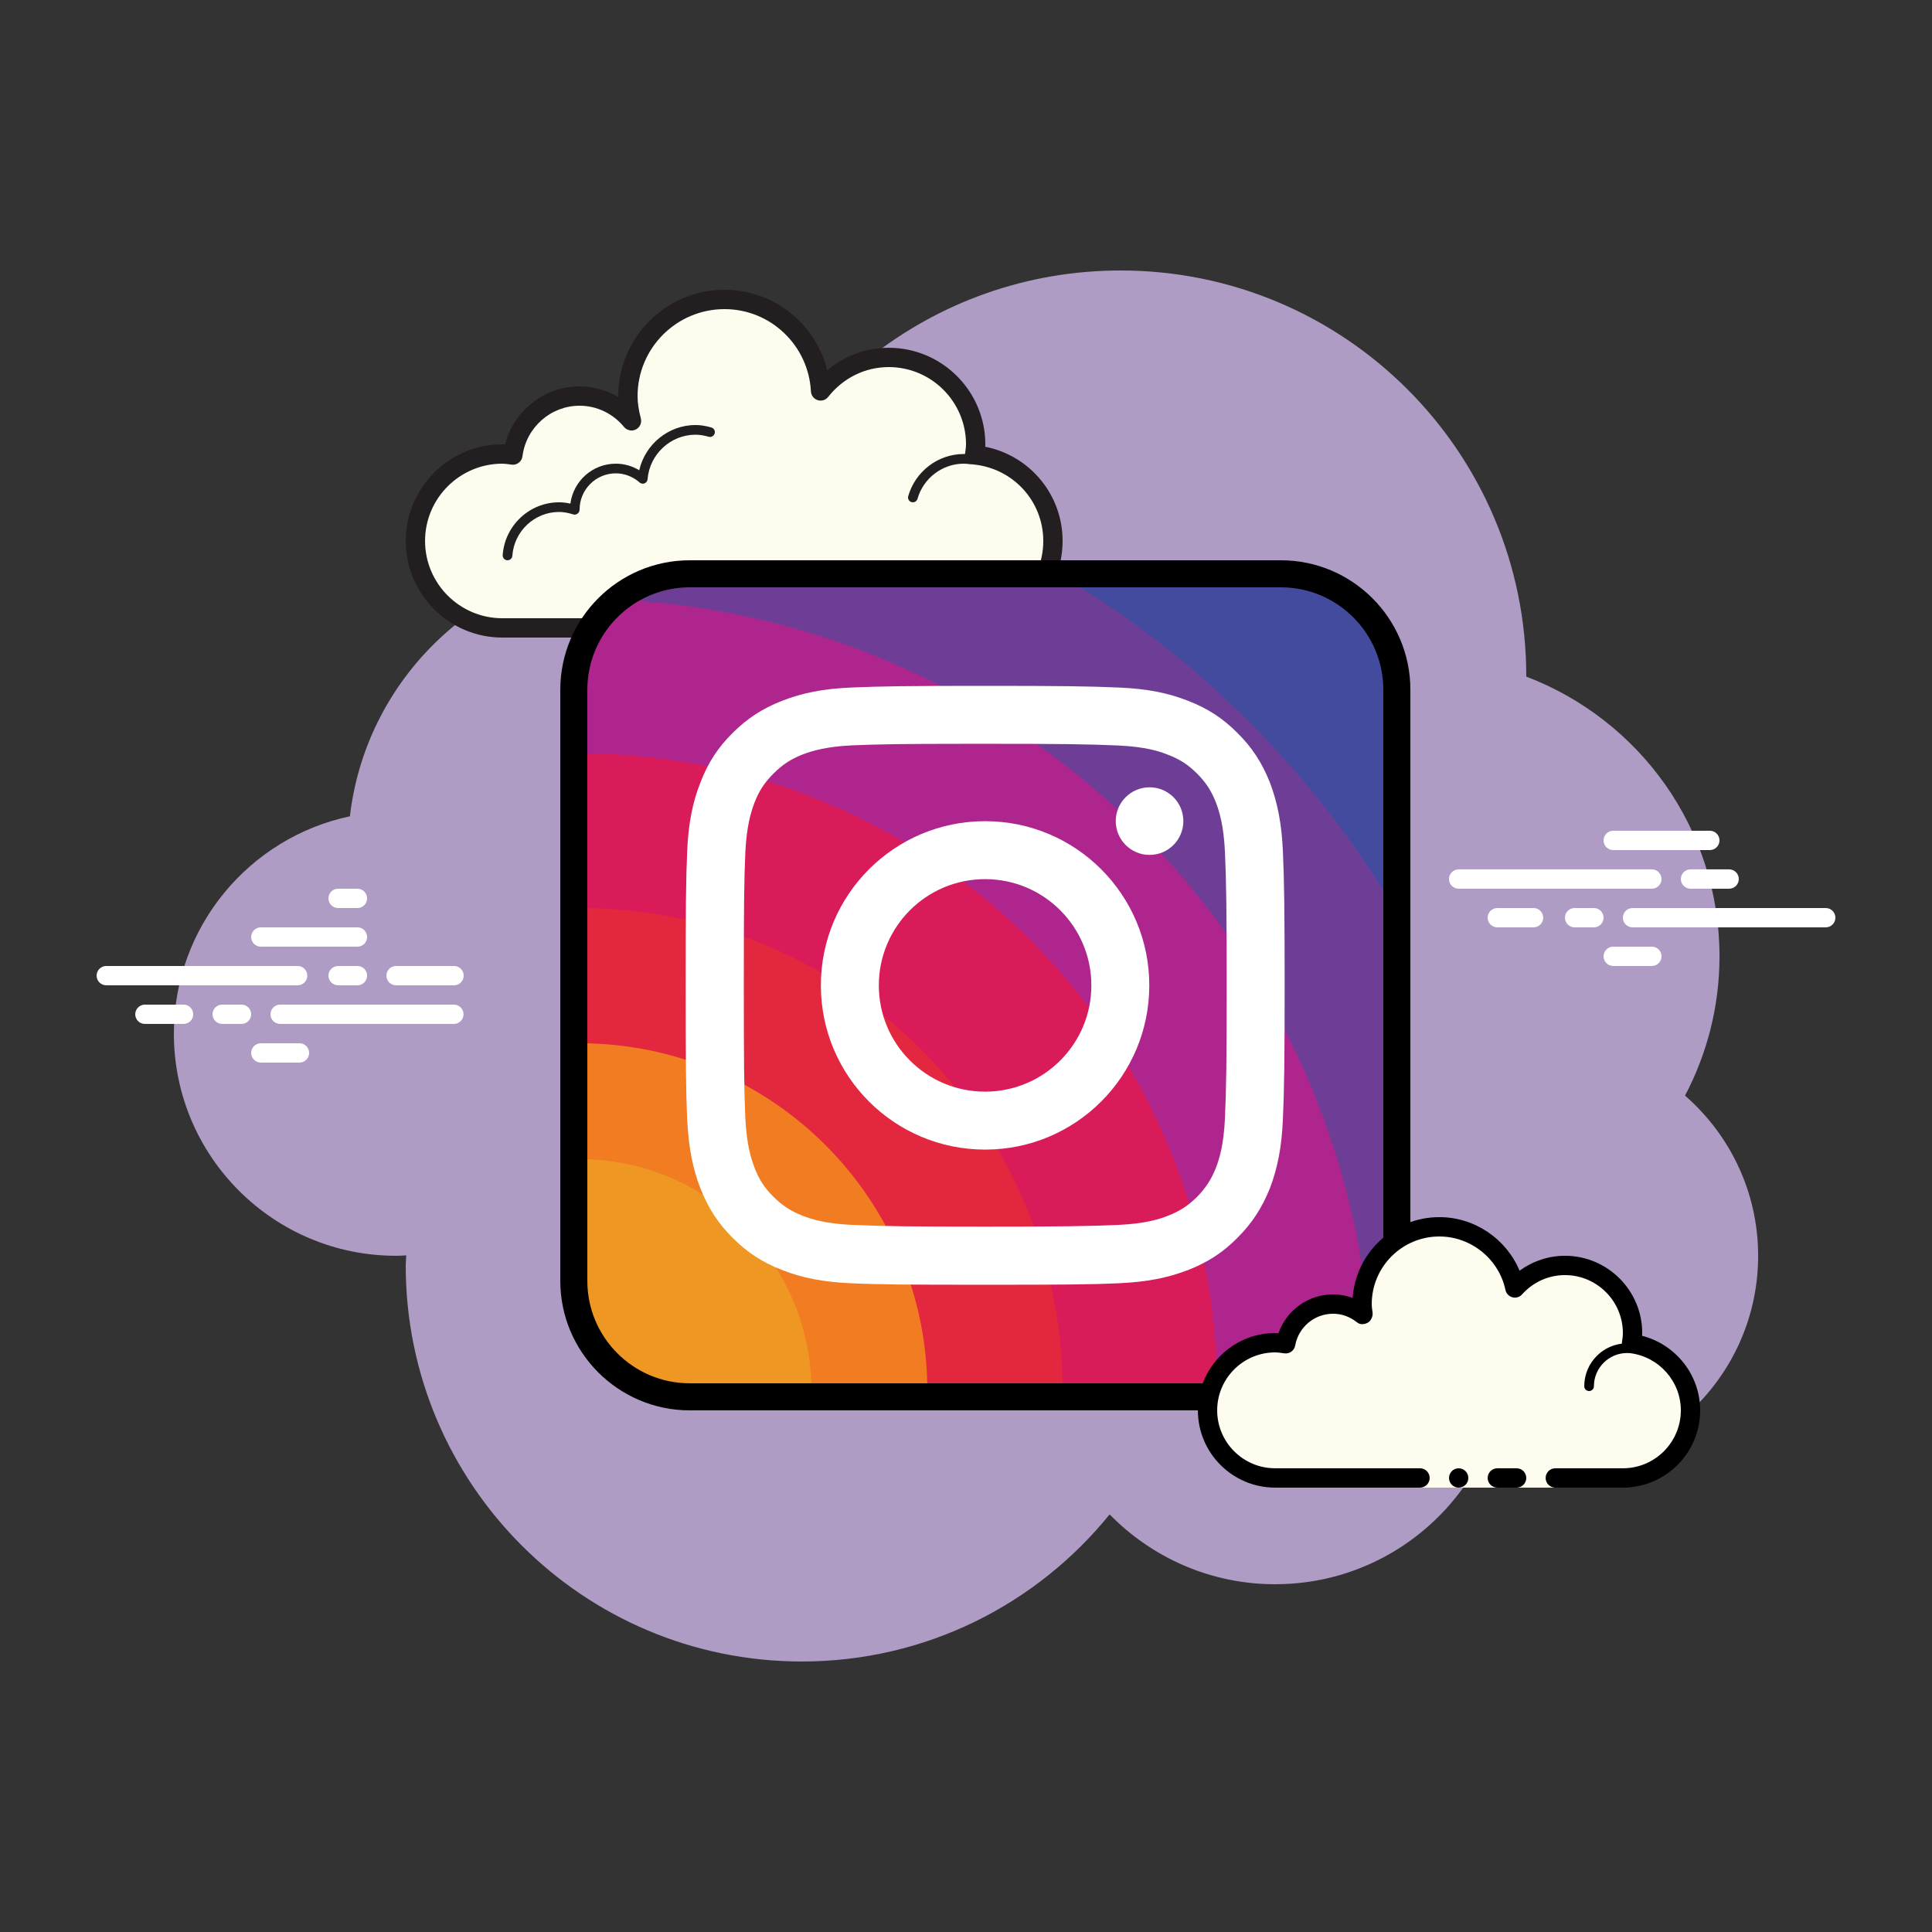 <?xml version="1.0" encoding="utf-8"?>
<!-- Generator: Adobe Illustrator 16.0.0, SVG Export Plug-In . SVG Version: 6.00 Build 0)  -->
<!DOCTYPE svg PUBLIC "-//W3C//DTD SVG 1.1//EN" "http://www.w3.org/Graphics/SVG/1.1/DTD/svg11.dtd">
<svg version="1.1" id="Layer_1" xmlns="http://www.w3.org/2000/svg" xmlns:xlink="http://www.w3.org/1999/xlink" x="0px" y="0px"
	 width="100px" height="100px" viewBox="0 0 100 100" enable-background="new 0 0 100 100" xml:space="preserve">
<rect x="0" y="0" width="100" height="100" fill="#333333" stroke="none"/>
<g>
	<path fill="#AE9CC5" d="M87.216,56.709c1.135-2.155,1.785-4.604,1.785-7.21c0-6.62-4.159-12.256-10.002-14.478
		c0-0.007,0.001-0.015,0.001-0.023C79,23.402,69.599,14,58.001,14c-9.785,0-17.981,6.701-20.314,15.756
		C36.211,29.27,34.638,29,33.001,29c-7.692,0-14.022,5.792-14.89,13.251C12.906,43.353,9,47.969,9,53.499
		c0,6.352,5.149,11.5,11.5,11.5c0.177,0,0.353-0.011,0.527-0.021C21.023,65.152,21,65.323,21,65.499
		c0,11.323,9.179,20.5,20.501,20.5c6.435,0,12.174-2.972,15.933-7.614C59.612,80.611,62.641,82,66.001,82
		c4.649,0,8.674-2.65,10.665-6.519c1.052,0.335,2.171,0.517,3.336,0.517c6.073,0,10.999-4.924,10.999-10.999
		C91.001,61.689,89.53,58.726,87.216,56.709z"/>
	<path fill="#FFFFFF" d="M15.406,50.999H5.501C5.225,50.999,5,50.774,5,50.5c0-0.276,0.225-0.501,0.501-0.501h9.905
		c0.276,0,0.5,0.225,0.5,0.501C15.906,50.774,15.683,50.999,15.406,50.999z"/>
	<path fill="#FFFFFF" d="M18.501,50.999h-1c-0.276,0-0.5-0.225-0.5-0.499c0-0.276,0.223-0.501,0.5-0.501h1
		c0.276,0,0.5,0.225,0.5,0.501C19.001,50.774,18.777,50.999,18.501,50.999z"/>
	<path fill="#FFFFFF" d="M23.492,52.998h-8.991C14.225,52.998,14,52.775,14,52.5s0.225-0.501,0.501-0.501h8.991
		c0.275,0,0.5,0.226,0.5,0.501S23.768,52.998,23.492,52.998z"/>
	<path fill="#FFFFFF" d="M12.501,52.998h-1c-0.277,0-0.5-0.223-0.5-0.498s0.223-0.501,0.5-0.501h1c0.275,0,0.499,0.226,0.499,0.501
		S12.777,52.998,12.501,52.998z"/>
	<path fill="#FFFFFF" d="M9.5,52.998h-2C7.224,52.998,7,52.775,7,52.5s0.224-0.501,0.501-0.501h2c0.276,0,0.5,0.226,0.5,0.501
		S9.777,52.998,9.5,52.998z"/>
	<path fill="#FFFFFF" d="M15.501,54.999h-2c-0.276,0-0.5-0.226-0.5-0.5c0-0.275,0.224-0.5,0.5-0.5h2c0.276,0,0.5,0.225,0.5,0.5
		C16,54.773,15.777,54.999,15.501,54.999z"/>
	<path fill="#FFFFFF" d="M18.501,45.999c-0.177,0-0.824,0-1,0c-0.276,0-0.5,0.225-0.5,0.501c0,0.274,0.223,0.5,0.5,0.5
		c0.177,0,0.824,0,1,0c0.276,0,0.5-0.226,0.5-0.5C19.001,46.224,18.777,45.999,18.501,45.999z"/>
	<path fill="#FFFFFF" d="M18.501,47.999c-0.177,0-4.824,0-5,0c-0.276,0-0.5,0.225-0.5,0.501c0,0.276,0.224,0.5,0.5,0.5
		c0.177,0,4.824,0,5,0c0.276,0,0.5-0.224,0.5-0.5C19.001,48.223,18.777,47.999,18.501,47.999z"/>
	<path fill="#FFFFFF" d="M23.501,49.999c-0.177,0-2.824,0-3,0c-0.276,0-0.5,0.225-0.5,0.501c0,0.274,0.223,0.499,0.5,0.499
		c0.177,0,2.824,0,3,0c0.276,0,0.5-0.225,0.5-0.499C24,50.224,23.777,49.999,23.501,49.999z"/>
	<path fill="#FFFFFF" d="M85.501,45.999h-10c-0.276,0-0.501-0.224-0.501-0.5s0.225-0.501,0.501-0.501h10
		c0.274,0,0.499,0.226,0.499,0.501S85.775,45.999,85.501,45.999z"/>
	<path fill="#FFFFFF" d="M89.501,45.999h-2c-0.276,0-0.501-0.224-0.501-0.5s0.225-0.501,0.501-0.501h2
		c0.274,0,0.499,0.226,0.499,0.501S89.775,45.999,89.501,45.999z"/>
	<path fill="#FFFFFF" d="M94.501,47.999h-10C84.225,47.999,84,47.775,84,47.5c0-0.276,0.225-0.5,0.501-0.5h10
		C94.775,47,95,47.224,95,47.5C95,47.775,94.777,47.999,94.501,47.999z"/>
	<path fill="#FFFFFF" d="M82.501,47.999H81.5c-0.275,0-0.498-0.224-0.498-0.499c0-0.276,0.223-0.5,0.498-0.5h1.001
		C82.775,47,83,47.224,83,47.5C83,47.775,82.775,47.999,82.501,47.999z"/>
	<path fill="#FFFFFF" d="M79.375,47.999h-1.874c-0.275,0-0.5-0.224-0.5-0.499c0-0.276,0.225-0.5,0.5-0.5h1.874
		c0.276,0,0.501,0.224,0.501,0.5C79.876,47.775,79.651,47.999,79.375,47.999z"/>
	<path fill="#FFFFFF" d="M88.5,44h-4.999C83.226,44,83,43.774,83,43.499s0.226-0.5,0.501-0.5H88.5c0.276,0,0.501,0.225,0.501,0.5
		S88.778,44,88.5,44z"/>
	<path fill="#FFFFFF" d="M85.501,49.999h-2c-0.275,0-0.501-0.225-0.501-0.5c0-0.275,0.226-0.5,0.501-0.5h2
		c0.274,0,0.499,0.224,0.499,0.5C86,49.774,85.775,49.999,85.501,49.999z"/>
	<path fill="#FDFCEF" d="M43.876,32.5c0,0,3.639,0,6.125,0c2.485,0,4.5-2.015,4.5-4.5c0-2.334-1.782-4.229-4.055-4.457
		c0.023-0.179,0.056-0.356,0.056-0.545c0-2.484-2.015-4.5-4.5-4.5c-1.438,0-2.703,0.686-3.527,1.736
		c-0.141-2.637-2.303-4.736-4.973-4.736c-2.761,0-5,2.239-5,5c0,0.445,0.076,0.87,0.186,1.282c-0.642-0.776-1.601-1.282-2.686-1.282
		c-1.78,0-3.233,1.336-3.456,3.055c-0.181-0.021-0.359-0.055-0.544-0.055c-2.485,0-4.5,2.016-4.5,4.501c0,2.484,2.015,4.5,4.5,4.5
		c2.485,0,9.499,0,9.499,0h5.376V33h3V32.5z"/>
	<path fill="#231F20" d="M37.501,14.999c-3.033,0-5.5,2.468-5.5,5.5c0,0.016,0,0.031,0,0.047c-0.603-0.355-1.29-0.546-2-0.546
		c-1.832,0-3.412,1.26-3.858,3.005c-0.047-0.003-0.094-0.006-0.142-0.006c-2.757,0-5,2.244-5,5.001c0,2.756,2.243,5,5,5h14.875
		c0.276,0,0.5-0.225,0.5-0.5c0-0.276-0.224-0.5-0.5-0.5H26.001c-2.206,0-4-1.795-4-4c0-2.207,1.795-4,4-4
		c0.117,0,0.229,0.017,0.343,0.031l0.141,0.019c0.021,0.005,0.041,0.005,0.063,0.005c0.246,0,0.462-0.185,0.495-0.438
		C27.233,22.125,28.505,21,30.001,21c0.885,0,1.723,0.4,2.3,1.1c0.099,0.118,0.241,0.182,0.386,0.182
		c0.079,0,0.156-0.018,0.229-0.055c0.209-0.108,0.314-0.348,0.253-0.575c-0.114-0.435-0.168-0.8-0.168-1.153
		c0-2.48,2.018-4.499,4.5-4.499c2.381,0,4.347,1.872,4.473,4.263c0.012,0.207,0.151,0.387,0.351,0.449
		c0.048,0.016,0.099,0.022,0.152,0.022c0.149,0,0.295-0.068,0.391-0.191C43.639,19.563,44.779,19,46.001,19c2.206,0,4,1.793,4,3.999
		c0,0.118-0.016,0.231-0.032,0.344l-0.019,0.141c-0.017,0.133,0.022,0.268,0.105,0.374c0.084,0.103,0.208,0.172,0.34,0.184
		c2.057,0.206,3.605,1.908,3.605,3.959c0,2.205-1.794,4-4,4h-6.125c-0.277,0-0.501,0.223-0.501,0.5c0,0.275,0.224,0.5,0.501,0.5H50
		c2.757,0,5-2.244,5-5c0-2.397-1.689-4.414-4.003-4.877c0.002-0.042,0.003-0.082,0.003-0.124c0-2.756-2.243-4.999-5-4.999
		c-1.176,0-2.293,0.417-3.184,1.164C42.221,16.759,40.056,14.999,37.501,14.999L37.501,14.999z"/>
	<path fill="#231F20" d="M36.001,21.999c-1.404,0-2.608,1-2.914,2.341C32.72,24.118,32.301,24,31.875,24
		c-1.202,0-2.198,0.896-2.352,2.068c-0.204-0.047-0.397-0.069-0.586-0.069c-1.529,0-2.811,1.2-2.918,2.732
		c-0.008,0.138,0.096,0.258,0.233,0.269c0.006,0,0.011,0,0.017,0c0.131,0,0.241-0.102,0.25-0.233
		c0.087-1.271,1.15-2.268,2.418-2.268c0.229,0,0.47,0.042,0.738,0.128c0.021,0.006,0.045,0.01,0.067,0.01
		c0.055,0,0.111-0.02,0.155-0.054c0.064-0.045,0.103-0.127,0.103-0.208c0-1.034,0.841-1.875,1.875-1.875
		c0.446,0,0.886,0.168,1.232,0.473c0.046,0.041,0.104,0.063,0.163,0.063c0.033,0,0.064-0.006,0.094-0.019
		c0.088-0.036,0.148-0.117,0.154-0.213c0.104-1.292,1.193-2.304,2.482-2.304c0.207,0,0.424,0.035,0.683,0.107
		c0.022,0.007,0.047,0.009,0.069,0.009c0.108,0,0.208-0.073,0.24-0.181c0.037-0.133-0.039-0.271-0.172-0.309
		C36.518,22.04,36.257,21.999,36.001,21.999L36.001,21.999z"/>
	<path fill="#231F20" d="M49.884,23.499c-1.325,0-2.508,0.896-2.875,2.183c-0.037,0.132,0.04,0.271,0.172,0.308
		c0.024,0.007,0.047,0.009,0.068,0.009c0.109,0,0.21-0.071,0.241-0.181C47.795,24.747,48.779,24,49.884,24
		c0.117,0,0.229,0.013,0.343,0.029c0.011,0.001,0.022,0.001,0.033,0.001c0.122,0,0.23-0.092,0.246-0.217
		c0.021-0.136-0.077-0.262-0.213-0.279C50.159,23.515,50.023,23.499,49.884,23.499L49.884,23.499z"/>
	<path fill="#434B9F" d="M72.301,35.7v30.599c0,3.31-2.69,6.001-6.001,6.001H35.7c-3.31,0-5.999-2.691-5.999-6.001V35.7
		c0-3.31,2.689-6,5.999-6h30.6C69.61,29.699,72.301,32.39,72.301,35.7z"/>
	<path fill="#6E3E97" d="M72.301,47.249v19.05c0,3.31-2.69,6.001-6.001,6.001H35.7c-3.31,0-5.999-2.691-5.999-6.001V35.7
		c0-3.31,2.689-6,5.999-6h19.051C61.991,33.949,68.05,40.009,72.301,47.249z"/>
	<path fill="#AF258E" d="M70.961,70.08c-1.102,1.349-2.78,2.22-4.661,2.22H35.7c-3.31,0-5.999-2.691-5.999-6.001V35.7
		c0-1.88,0.869-3.56,2.219-4.66C53.029,32.018,69.981,48.969,70.961,70.08z"/>
	<path fill="#DA1B59" d="M63.001,71.999V72.3H35.7c-3.31,0-5.999-2.691-5.999-6.001v-27.3h0.3
		C48.229,38.999,63.001,53.769,63.001,71.999z"/>
	<path fill="#E2273F" d="M55.001,71.999c0,0.101,0,0.2-0.01,0.301H35.7c-3.31,0-5.999-2.691-5.999-6.001v-19.29
		C29.801,47,29.9,47,30.001,47C43.81,47,55.001,58.189,55.001,71.999z"/>
	<path fill="#F27C21" d="M48,71.999c0,0.101,0,0.2-0.01,0.301H35.7c-3.31,0-5.999-2.691-5.999-6.001V54.01
		c0.1-0.011,0.199-0.011,0.3-0.011C39.941,53.999,48,62.06,48,71.999z"/>
	<path fill="#EE9823" d="M42.001,71.999c0,0.101,0,0.2-0.01,0.301H35.7c-3.31,0-5.999-2.691-5.999-6.001V60.01
		c0.1-0.011,0.199-0.011,0.3-0.011C36.63,59.999,42.001,65.37,42.001,71.999z"/>
	<path d="M66.3,73H35.7c-3.693,0-6.699-3.007-6.699-6.701V35.7c0-3.693,3.006-6.7,6.699-6.7h30.6c3.695,0,6.701,3.006,6.701,6.7
		v30.599C73.001,69.993,69.995,73,66.3,73z M35.7,30.4c-2.923,0-5.299,2.377-5.299,5.3v30.599c0,2.924,2.376,5.3,5.299,5.3h30.6
		c2.923,0,5.3-2.376,5.3-5.3V35.7c0-2.923-2.377-5.3-5.3-5.3H35.7z"/>
	<path fill="#FFFFFF" d="M50.99,66.499c-3.983,0-5.465-0.01-6.98-0.08c-1.392-0.063-2.479-0.271-3.519-0.68
		c-1.016-0.39-1.806-0.905-2.571-1.67c-0.759-0.76-1.272-1.553-1.67-2.569c-0.395-1.015-0.605-2.098-0.68-3.521
		c-0.069-1.527-0.08-3.008-0.08-6.98c0-3.964,0.011-5.444,0.08-6.97c0.062-1.394,0.271-2.479,0.68-3.52
		c0.395-1.027,0.911-1.821,1.67-2.57c0.759-0.758,1.551-1.273,2.571-1.67c1.04-0.406,2.127-0.618,3.519-0.68
		c1.566-0.07,3.068-0.089,6.98-0.089c3.915,0,5.413,0.019,6.971,0.089c1.394,0.063,2.479,0.271,3.521,0.68
		c1.027,0.396,1.818,0.912,2.569,1.67c0.751,0.743,1.271,1.535,1.681,2.57c0.399,1.052,0.606,2.139,0.669,3.521
		c0.071,1.58,0.092,3.08,0.092,6.969c0,3.898-0.021,5.397-0.092,6.979c-0.062,1.384-0.27,2.469-0.669,3.521
		c-0.41,1.023-0.93,1.819-1.681,2.568c-0.748,0.758-1.536,1.272-2.56,1.671c-1.055,0.407-2.145,0.616-3.53,0.68
		C56.445,66.489,54.966,66.499,50.99,66.499z M49.682,38.5c-2.752,0-4.263,0.021-5.575,0.079c-1.334,0.061-2.068,0.285-2.562,0.471
		c-0.608,0.24-1.046,0.525-1.508,0.988c-0.461,0.459-0.746,0.895-0.981,1.499c-0.188,0.494-0.413,1.231-0.477,2.568
		C38.512,45.61,38.5,46.998,38.5,50.99c0,3.999,0.012,5.389,0.079,6.893c0.064,1.329,0.286,2.064,0.476,2.556
		c0.238,0.622,0.513,1.043,0.979,1.507c0.468,0.461,0.906,0.743,1.513,0.983c0.478,0.186,1.195,0.407,2.561,0.472
		c1.559,0.07,3.037,0.089,6.886,0.089c3.855,0,5.336-0.02,6.893-0.089c1.397-0.064,2.135-0.301,2.565-0.474
		c0.6-0.231,1.034-0.513,1.498-0.967c0.46-0.47,0.745-0.908,0.988-1.518c0.185-0.482,0.402-1.206,0.466-2.559
		c0.07-1.572,0.089-3.054,0.089-6.894c0-3.835-0.019-5.313-0.089-6.886c-0.063-1.349-0.281-2.074-0.463-2.554
		c-0.236-0.611-0.521-1.049-0.979-1.507c-0.493-0.486-0.894-0.743-1.53-0.985c-0.461-0.185-1.171-0.404-2.543-0.47
		c-1.535-0.069-3.018-0.088-6.896-0.088H49.682z"/>
	<path fill="#FFFFFF" d="M59.501,40.751c-0.966,0-1.75,0.782-1.75,1.749c0,0.965,0.784,1.75,1.75,1.75s1.749-0.785,1.749-1.75
		C61.25,41.533,60.467,40.75,59.501,40.751L59.501,40.751z"/>
	<path fill="#FFFFFF" d="M50.988,42.504c-4.694,0-8.5,3.806-8.5,8.5c0,4.695,3.806,8.499,8.5,8.499c4.696,0,8.499-3.805,8.499-8.499
		S55.683,42.504,50.988,42.504L50.988,42.504z M50.988,45.504c3.038,0,5.501,2.462,5.501,5.5c0,3.036-2.463,5.5-5.501,5.5
		s-5.5-2.464-5.5-5.5C45.488,47.967,47.95,45.504,50.988,45.504z"/>
	<g>
		<path fill="#FDFCEF" d="M80.501,76.499c0,0,1.565,0,3.499,0c1.935,0,3.501-1.566,3.501-3.499c0-1.783-1.336-3.234-3.055-3.455
			c0.027-0.18,0.055-0.357,0.055-0.546c0-1.934-1.566-3.5-3.499-3.5c-1.033,0-1.952,0.455-2.591,1.165
			c-0.386-1.807-1.987-3.165-3.91-3.165c-2.209,0-4,1.791-4,4.001c0,0.19,0.029,0.374,0.057,0.559
			c-0.429-0.346-0.966-0.559-1.557-0.559c-1.229,0-2.245,0.886-2.455,2.054c-0.18-0.027-0.357-0.055-0.545-0.055
			c-1.934,0-3.501,1.566-3.501,3.501c0,1.933,1.567,3.499,3.501,3.499c1.933,0,7.5,0,7.5,0v0.5h7V76.499z"/>
		<path d="M82.251,71.999c-0.14,0-0.25-0.11-0.25-0.251c0-1.223,0.995-2.218,2.217-2.218c0.034,0.01,0.737,0,1.244,0.138
			c0.135,0.035,0.213,0.173,0.178,0.306c-0.037,0.134-0.175,0.213-0.307,0.177c-0.444-0.121-1.1-0.121-1.114-0.119
			c-0.946,0-1.718,0.77-1.718,1.717C82.501,71.889,82.39,71.999,82.251,71.999z"/>
		<circle cx="75.501" cy="76.499" r="0.5"/>
		<path d="M84,76.999h-3.499c-0.275,0-0.499-0.225-0.499-0.5c0-0.274,0.224-0.501,0.499-0.501H84c1.655,0,3-1.345,3-2.998
			c0-1.497-1.125-2.768-2.617-2.96c-0.135-0.019-0.255-0.089-0.337-0.196c-0.081-0.107-0.114-0.243-0.094-0.377
			C83.976,69.313,84,69.16,84,68.999c0-1.654-1.345-3-2.998-3c-0.851,0-1.64,0.356-2.221,0.999c-0.124,0.141-0.32,0.2-0.499,0.149
			c-0.183-0.049-0.321-0.194-0.36-0.379C77.581,65.164,76.142,64,74.501,64c-1.931,0-3.5,1.57-3.5,3.5
			c0,0.142,0.021,0.279,0.041,0.418c0.029,0.203-0.063,0.436-0.242,0.541c-0.179,0.101-0.396,0.116-0.556-0.011
			c-0.366-0.294-0.794-0.449-1.243-0.449c-0.966,0-1.792,0.692-1.963,1.646c-0.049,0.267-0.296,0.444-0.57,0.403
			C66.315,70.024,66.16,70,66.001,70c-1.655,0-3,1.346-3,3c0,1.653,1.345,2.998,3,2.998h7.5c0.275,0,0.499,0.227,0.499,0.501
			c0,0.275-0.224,0.5-0.499,0.5h-7.5c-2.206,0-3.999-1.793-3.999-3.999c0-2.208,1.793-4.001,3.999-4.001
			c0.059,0,0.116,0.003,0.173,0.007c0.415-1.187,1.537-2.008,2.827-2.008c0.35,0,0.689,0.063,1.012,0.181
			c0.163-2.332,2.114-4.18,4.488-4.18c1.831,0,3.466,1.127,4.152,2.774c0.681-0.498,1.502-0.774,2.349-0.774
			c2.204,0,3.999,1.794,3.999,4c0,0.048-0.002,0.095-0.005,0.143C86.738,69.589,88,71.168,88,73C88,75.206,86.206,76.999,84,76.999z
			"/>
		<path d="M78.5,75.998c-0.159,0-0.84,0-0.999,0c-0.275,0-0.5,0.227-0.5,0.501c0,0.275,0.225,0.5,0.5,0.5c0.159,0,0.84,0,0.999,0
			c0.275,0,0.5-0.225,0.5-0.5C79,76.225,78.775,75.998,78.5,75.998z"/>
	</g>
</g>
</svg>
